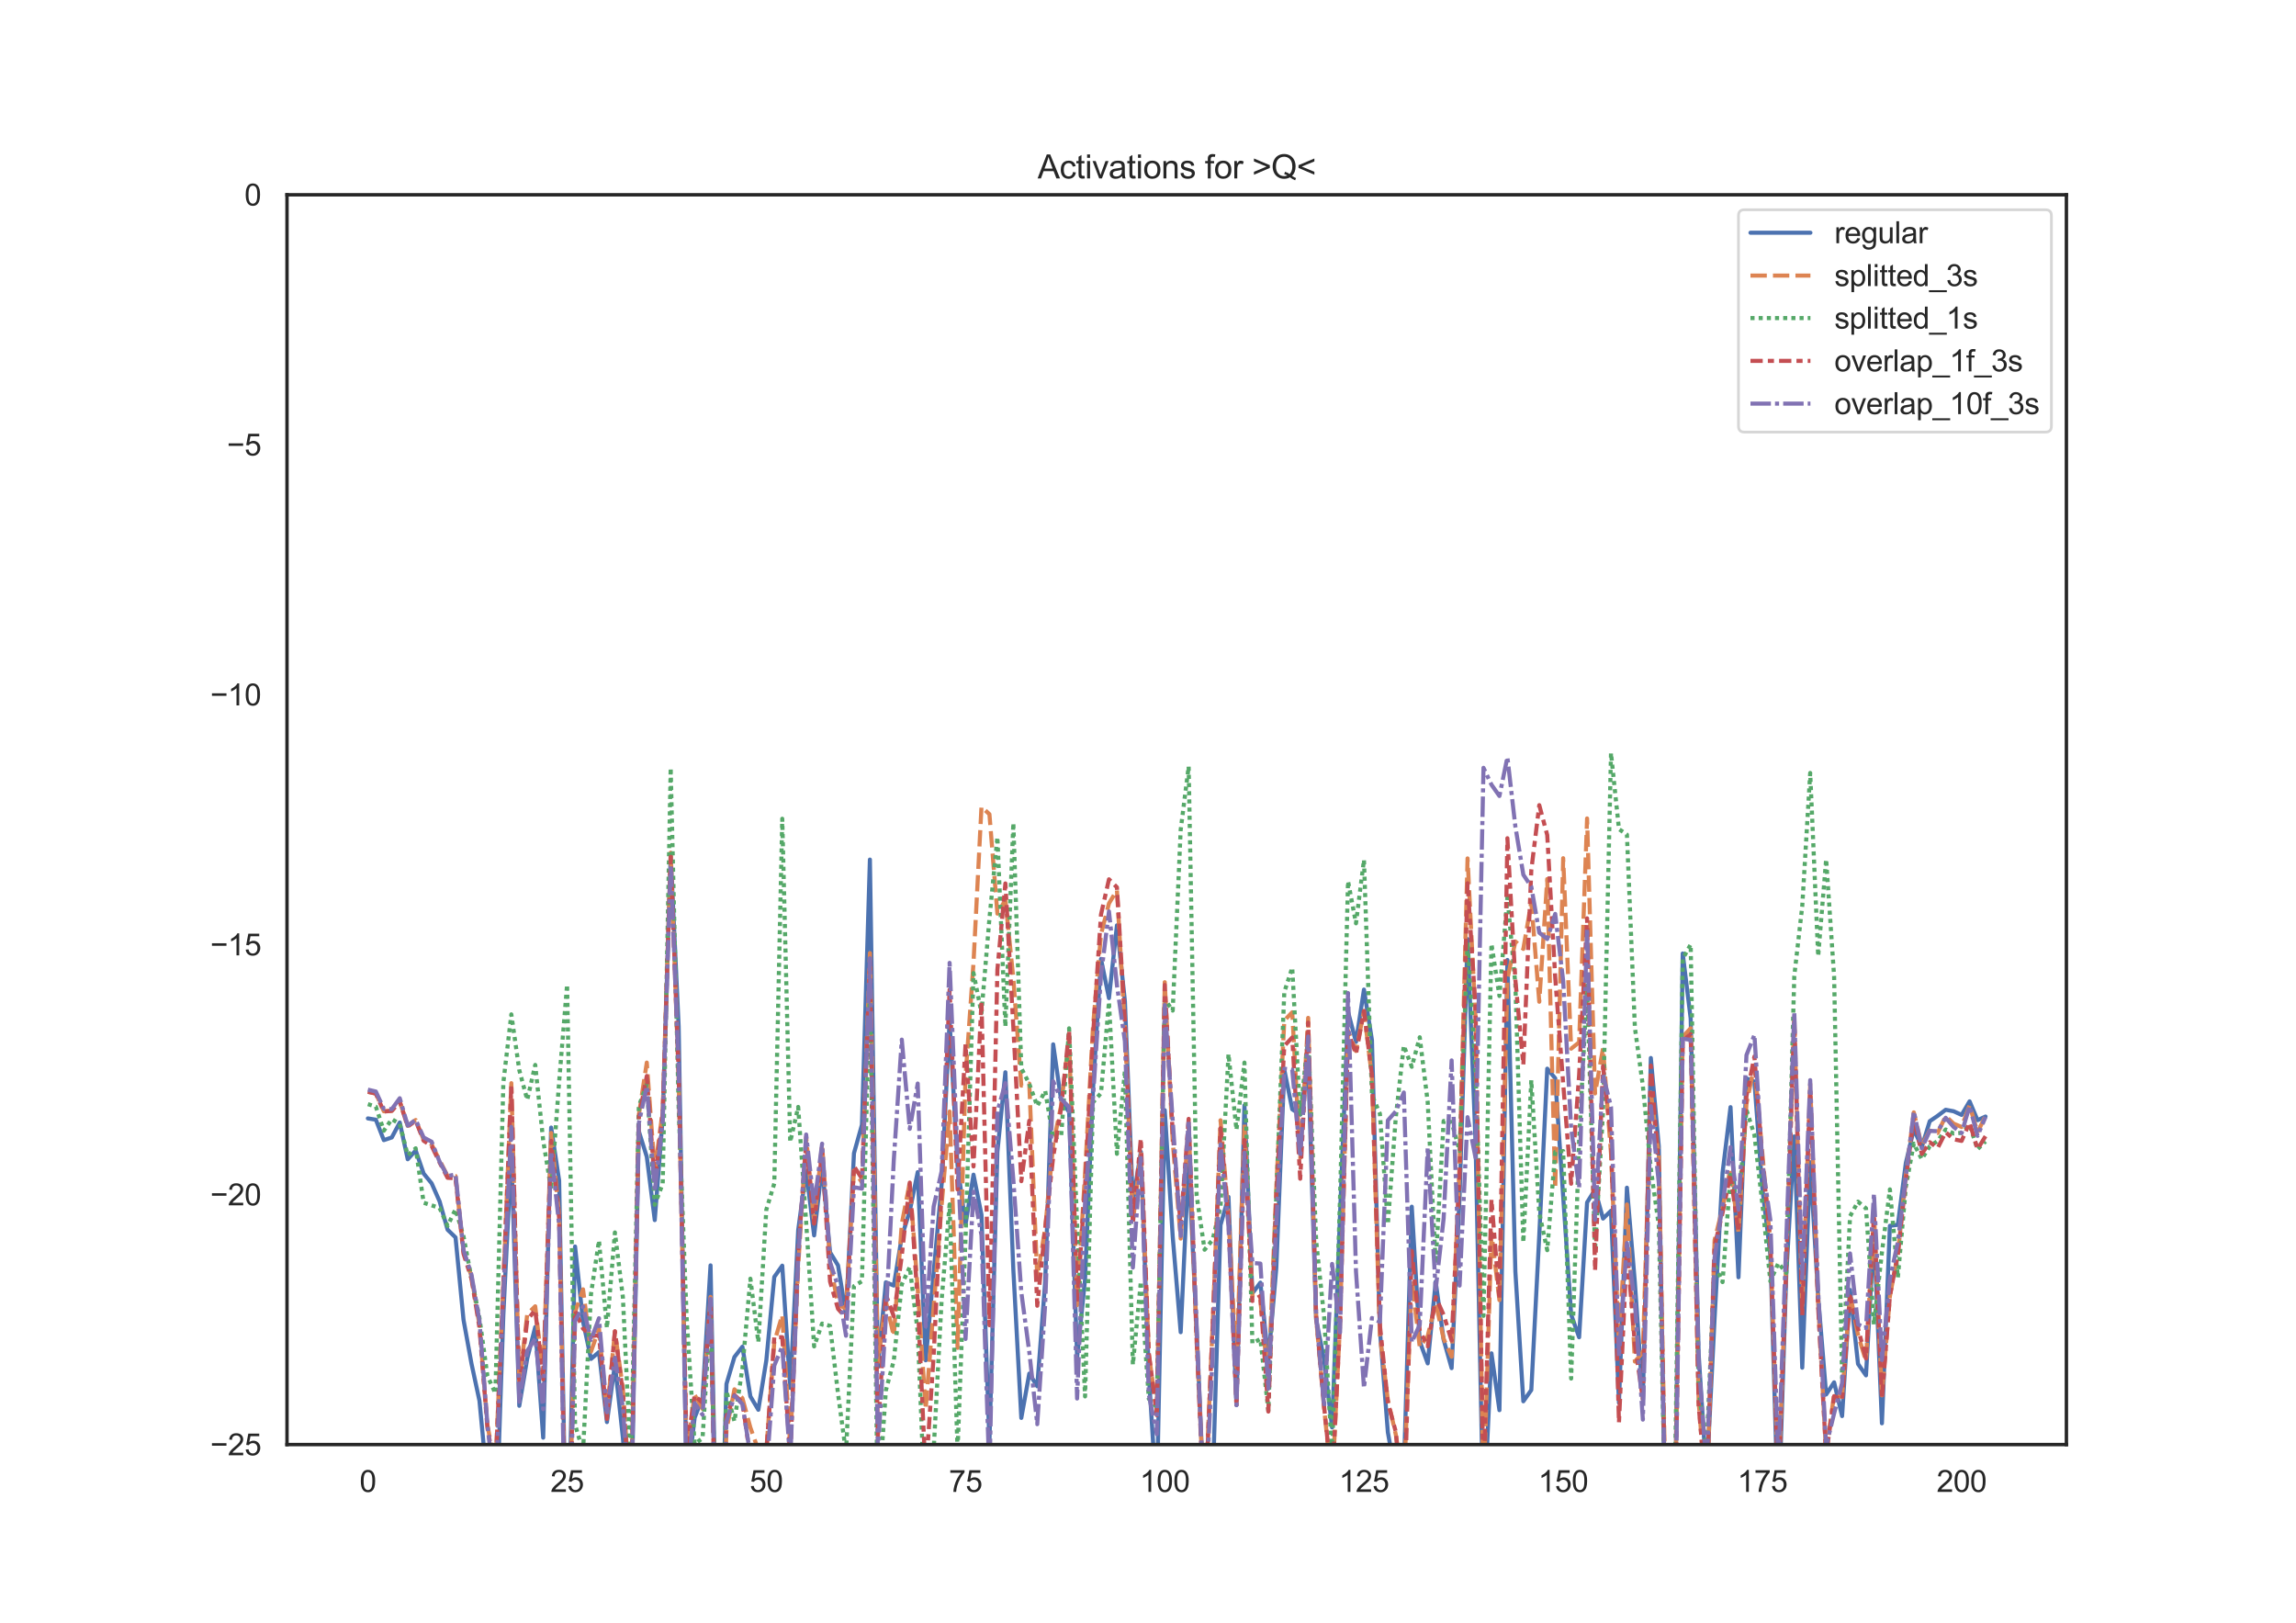 <?xml version="1.0" encoding="utf-8" standalone="no"?>
<!DOCTYPE svg PUBLIC "-//W3C//DTD SVG 1.1//EN"
  "http://www.w3.org/Graphics/SVG/1.1/DTD/svg11.dtd">
<svg height="595.44pt" version="1.1" viewBox="0 0 842.4 595.44" width="842.4pt" xmlns="http://www.w3.org/2000/svg" xmlns:xlink="http://www.w3.org/1999/xlink">
 <defs>
  <style type="text/css">*{stroke-linecap:butt;stroke-linejoin:round;}</style>
 </defs>
 <g id="figure_1">
  <g id="patch_1">
   <path d="M 0 595.44 
L 842.4 595.44 
L 842.4 0 
L 0 0 
z
" style="fill:#ffffff;"/>
  </g>
  <g id="axes_1">
   <g id="patch_2">
    <path d="M 105.3 529.942 
L 758.16 529.942 
L 758.16 71.453 
L 105.3 71.453 
z
" style="fill:#ffffff;"/>
   </g>
   <g id="matplotlib.axis_1">
    <g id="xtick_1">
     <g id="text_1">
      <!-- 0 -->
      <g style="fill:#262626;" transform="translate(131.917 547.315)scale(0.11 -0.11)">
       <defs>
        <path d="M 266 2259 
Q 266 3072 433 3567 
Q 600 4063 929 4331 
Q 1259 4600 1759 4600 
Q 2128 4600 2406 4451 
Q 2684 4303 2865 4023 
Q 3047 3744 3150 3342 
Q 3253 2941 3253 2259 
Q 3253 1453 3087 958 
Q 2922 463 2592 192 
Q 2263 -78 1759 -78 
Q 1097 -78 719 397 
Q 266 969 266 2259 
z
M 844 2259 
Q 844 1131 1108 757 
Q 1372 384 1759 384 
Q 2147 384 2411 759 
Q 2675 1134 2675 2259 
Q 2675 3391 2411 3762 
Q 2147 4134 1753 4134 
Q 1366 4134 1134 3806 
Q 844 3388 844 2259 
z
" id="ArialMT-30" transform="scale(0.016)"/>
       </defs>
       <use xlink:href="#ArialMT-30"/>
      </g>
     </g>
    </g>
    <g id="xtick_2">
     <g id="text_2">
      <!-- 25 -->
      <g style="fill:#262626;" transform="translate(201.951 547.315)scale(0.11 -0.11)">
       <defs>
        <path d="M 3222 541 
L 3222 0 
L 194 0 
Q 188 203 259 391 
Q 375 700 629 1000 
Q 884 1300 1366 1694 
Q 2113 2306 2375 2664 
Q 2638 3022 2638 3341 
Q 2638 3675 2398 3904 
Q 2159 4134 1775 4134 
Q 1369 4134 1125 3890 
Q 881 3647 878 3216 
L 300 3275 
Q 359 3922 746 4261 
Q 1134 4600 1788 4600 
Q 2447 4600 2831 4234 
Q 3216 3869 3216 3328 
Q 3216 3053 3103 2787 
Q 2991 2522 2730 2228 
Q 2469 1934 1863 1422 
Q 1356 997 1212 845 
Q 1069 694 975 541 
L 3222 541 
z
" id="ArialMT-32" transform="scale(0.016)"/>
        <path d="M 266 1200 
L 856 1250 
Q 922 819 1161 601 
Q 1400 384 1738 384 
Q 2144 384 2425 690 
Q 2706 997 2706 1503 
Q 2706 1984 2436 2262 
Q 2166 2541 1728 2541 
Q 1456 2541 1237 2417 
Q 1019 2294 894 2097 
L 366 2166 
L 809 4519 
L 3088 4519 
L 3088 3981 
L 1259 3981 
L 1013 2750 
Q 1425 3038 1878 3038 
Q 2478 3038 2890 2622 
Q 3303 2206 3303 1553 
Q 3303 931 2941 478 
Q 2500 -78 1738 -78 
Q 1113 -78 717 272 
Q 322 622 266 1200 
z
" id="ArialMT-35" transform="scale(0.016)"/>
       </defs>
       <use xlink:href="#ArialMT-32"/>
       <use x="55.615" xlink:href="#ArialMT-35"/>
      </g>
     </g>
    </g>
    <g id="xtick_3">
     <g id="text_3">
      <!-- 50 -->
      <g style="fill:#262626;" transform="translate(275.043 547.315)scale(0.11 -0.11)">
       <use xlink:href="#ArialMT-35"/>
       <use x="55.615" xlink:href="#ArialMT-30"/>
      </g>
     </g>
    </g>
    <g id="xtick_4">
     <g id="text_4">
      <!-- 75 -->
      <g style="fill:#262626;" transform="translate(348.135 547.315)scale(0.11 -0.11)">
       <defs>
        <path d="M 303 3981 
L 303 4522 
L 3269 4522 
L 3269 4084 
Q 2831 3619 2401 2847 
Q 1972 2075 1738 1259 
Q 1569 684 1522 0 
L 944 0 
Q 953 541 1156 1306 
Q 1359 2072 1739 2783 
Q 2119 3494 2547 3981 
L 303 3981 
z
" id="ArialMT-37" transform="scale(0.016)"/>
       </defs>
       <use xlink:href="#ArialMT-37"/>
       <use x="55.615" xlink:href="#ArialMT-35"/>
      </g>
     </g>
    </g>
    <g id="xtick_5">
     <g id="text_5">
      <!-- 100 -->
      <g style="fill:#262626;" transform="translate(418.169 547.315)scale(0.11 -0.11)">
       <defs>
        <path d="M 2384 0 
L 1822 0 
L 1822 3584 
Q 1619 3391 1289 3197 
Q 959 3003 697 2906 
L 697 3450 
Q 1169 3672 1522 3987 
Q 1875 4303 2022 4600 
L 2384 4600 
L 2384 0 
z
" id="ArialMT-31" transform="scale(0.016)"/>
       </defs>
       <use xlink:href="#ArialMT-31"/>
       <use x="55.615" xlink:href="#ArialMT-30"/>
       <use x="111.23" xlink:href="#ArialMT-30"/>
      </g>
     </g>
    </g>
    <g id="xtick_6">
     <g id="text_6">
      <!-- 125 -->
      <g style="fill:#262626;" transform="translate(491.261 547.315)scale(0.11 -0.11)">
       <use xlink:href="#ArialMT-31"/>
       <use x="55.615" xlink:href="#ArialMT-32"/>
       <use x="111.23" xlink:href="#ArialMT-35"/>
      </g>
     </g>
    </g>
    <g id="xtick_7">
     <g id="text_7">
      <!-- 150 -->
      <g style="fill:#262626;" transform="translate(564.353 547.315)scale(0.11 -0.11)">
       <use xlink:href="#ArialMT-31"/>
       <use x="55.615" xlink:href="#ArialMT-35"/>
       <use x="111.23" xlink:href="#ArialMT-30"/>
      </g>
     </g>
    </g>
    <g id="xtick_8">
     <g id="text_8">
      <!-- 175 -->
      <g style="fill:#262626;" transform="translate(637.446 547.315)scale(0.11 -0.11)">
       <use xlink:href="#ArialMT-31"/>
       <use x="55.615" xlink:href="#ArialMT-37"/>
       <use x="111.23" xlink:href="#ArialMT-35"/>
      </g>
     </g>
    </g>
    <g id="xtick_9">
     <g id="text_9">
      <!-- 200 -->
      <g style="fill:#262626;" transform="translate(710.538 547.315)scale(0.11 -0.11)">
       <use xlink:href="#ArialMT-32"/>
       <use x="55.615" xlink:href="#ArialMT-30"/>
       <use x="111.23" xlink:href="#ArialMT-30"/>
      </g>
     </g>
    </g>
   </g>
   <g id="matplotlib.axis_2">
    <g id="ytick_1">
     <g id="text_10">
      <!-- −25 -->
      <g style="fill:#262626;" transform="translate(77.141 533.878)scale(0.11 -0.11)">
       <defs>
        <path d="M 3381 1997 
L 356 1997 
L 356 2522 
L 3381 2522 
L 3381 1997 
z
" id="ArialMT-2212" transform="scale(0.016)"/>
       </defs>
       <use xlink:href="#ArialMT-2212"/>
       <use x="58.398" xlink:href="#ArialMT-32"/>
       <use x="114.014" xlink:href="#ArialMT-35"/>
      </g>
     </g>
    </g>
    <g id="ytick_2">
     <g id="text_11">
      <!-- −20 -->
      <g style="fill:#262626;" transform="translate(77.141 442.181)scale(0.11 -0.11)">
       <use xlink:href="#ArialMT-2212"/>
       <use x="58.398" xlink:href="#ArialMT-32"/>
       <use x="114.014" xlink:href="#ArialMT-30"/>
      </g>
     </g>
    </g>
    <g id="ytick_3">
     <g id="text_12">
      <!-- −15 -->
      <g style="fill:#262626;" transform="translate(77.141 350.483)scale(0.11 -0.11)">
       <use xlink:href="#ArialMT-2212"/>
       <use x="58.398" xlink:href="#ArialMT-31"/>
       <use x="114.014" xlink:href="#ArialMT-35"/>
      </g>
     </g>
    </g>
    <g id="ytick_4">
     <g id="text_13">
      <!-- −10 -->
      <g style="fill:#262626;" transform="translate(77.141 258.785)scale(0.11 -0.11)">
       <use xlink:href="#ArialMT-2212"/>
       <use x="58.398" xlink:href="#ArialMT-31"/>
       <use x="114.014" xlink:href="#ArialMT-30"/>
      </g>
     </g>
    </g>
    <g id="ytick_5">
     <g id="text_14">
      <!-- −5 -->
      <g style="fill:#262626;" transform="translate(83.258 167.087)scale(0.11 -0.11)">
       <use xlink:href="#ArialMT-2212"/>
       <use x="58.398" xlink:href="#ArialMT-35"/>
      </g>
     </g>
    </g>
    <g id="ytick_6">
     <g id="text_15">
      <!-- 0 -->
      <g style="fill:#262626;" transform="translate(89.683 75.39)scale(0.11 -0.11)">
       <use xlink:href="#ArialMT-30"/>
      </g>
     </g>
    </g>
   </g>
   <g id="line2d_1">
    <path clip-path="url(#pbe3142745b)" d="M 134.975 410.296 
L 137.899 410.769 
L 140.823 418.266 
L 143.747 417.288 
L 146.67 411.794 
L 149.594 425.279 
L 152.518 422.064 
L 155.441 430.543 
L 158.365 434.105 
L 161.289 440.733 
L 164.212 451.119 
L 167.136 453.958 
L 170.06 484.143 
L 172.983 500.242 
L 175.907 513.851 
L 178.831 544.42 
L 181.754 568.645 
L 184.678 482.359 
L 187.602 423.073 
L 190.526 515.725 
L 193.449 498.337 
L 196.373 486.841 
L 199.297 527.423 
L 202.22 413.659 
L 205.144 433.051 
L 208.068 587.884 
L 210.991 457.294 
L 213.915 484.834 
L 216.839 498.53 
L 219.762 496.008 
L 222.686 521.694 
L 225.61 500.523 
L 228.534 527.399 
L 231.457 563.306 
L 234.381 414.966 
L 237.305 424.361 
L 240.228 447.598 
L 243.152 410.022 
L 246.076 313.783 
L 248.999 376.59 
L 251.923 545.263 
L 254.847 520.148 
L 257.77 512.68 
L 260.694 464.212 
L 263.431 596.44 
M 263.887 596.44 
L 266.542 507.703 
L 269.465 497.82 
L 272.389 494.055 
L 275.313 512.277 
L 278.236 517.189 
L 281.16 499.056 
L 284.084 468.45 
L 287.007 464.32 
L 289.931 509.177 
L 292.855 451.303 
L 295.778 429.452 
L 298.702 453.212 
L 301.626 427.706 
L 304.549 459.42 
L 307.473 464.224 
L 310.397 482.143 
L 313.321 423.081 
L 316.244 412.638 
L 319.168 315.345 
L 322.092 501.541 
L 325.015 470.424 
L 327.939 471.615 
L 330.863 453.73 
L 333.786 444.286 
L 336.71 429.999 
L 339.634 499.04 
L 345.481 434.516 
L 348.405 374.519 
L 351.329 427.567 
L 354.252 449.185 
L 357.176 430.94 
L 360.1 445.643 
L 363.023 529.087 
L 365.947 422.514 
L 368.871 393.364 
L 371.794 465.868 
L 374.718 520.169 
L 377.642 503.912 
L 380.565 508.556 
L 383.489 470.073 
L 386.413 383.129 
L 389.336 403.666 
L 392.26 407.973 
L 395.184 497.954 
L 398.108 469.323 
L 401.031 399.438 
L 403.955 351.806 
L 406.879 366.174 
L 409.802 339.469 
L 412.726 367.314 
L 415.65 440.947 
L 418.573 422.565 
L 421.497 504.27 
L 424.421 550.537 
L 427.344 407.28 
L 430.268 453.655 
L 433.192 488.719 
L 436.116 426.422 
L 439.039 487.343 
L 441.963 555.722 
L 444.887 546.53 
L 447.81 449.407 
L 450.734 439.109 
L 453.658 515.494 
L 456.581 405.485 
L 459.505 474.446 
L 462.429 470.542 
L 465.352 499.107 
L 468.276 465.173 
L 471.2 392.374 
L 474.124 406.955 
L 477.047 408.933 
L 479.971 389.803 
L 482.895 484.085 
L 485.818 498.873 
L 488.742 523.666 
L 491.666 445.368 
L 494.589 371.17 
L 497.513 382.242 
L 500.437 363.034 
L 503.36 381.534 
L 506.284 488.017 
L 509.208 525.443 
L 512.131 541.799 
L 515.055 540.378 
L 517.979 442.682 
L 520.903 492.099 
L 523.826 500.164 
L 526.75 470.184 
L 529.674 491.509 
L 532.597 501.917 
L 535.521 438.925 
L 538.445 344.52 
L 541.368 418.732 
L 544.292 558.171 
L 547.216 496.476 
L 550.139 517.329 
L 553.063 352.17 
L 555.987 466.48 
L 558.911 514.069 
L 561.834 509.936 
L 564.758 453.113 
L 567.682 392.052 
L 570.605 395.572 
L 576.453 482.277 
L 579.376 490.581 
L 582.3 441.123 
L 585.224 436.428 
L 588.147 447.038 
L 591.071 444.187 
L 593.995 514.647 
L 596.918 435.72 
L 599.842 470.627 
L 602.766 513.42 
L 605.69 388.131 
L 608.613 420.537 
L 611.537 594.846 
L 614.461 563.73 
L 617.384 349.792 
L 620.308 373.644 
L 623.232 496.706 
L 626.155 542.306 
L 629.079 483.689 
L 632.003 430.227 
L 634.926 406.163 
L 637.85 468.582 
L 640.774 395.614 
L 643.698 396.78 
L 646.621 436.161 
L 649.545 460.397 
L 652.469 557.949 
L 655.392 467.397 
L 658.316 416.906 
L 661.24 501.746 
L 664.163 426.374 
L 667.087 475.892 
L 670.011 511.568 
L 672.934 507.12 
L 675.858 519.497 
L 678.782 473.226 
L 681.706 500.362 
L 684.629 504.559 
L 687.553 452.144 
L 690.477 522.145 
L 693.4 449.69 
L 696.324 449.338 
L 699.248 426.669 
L 702.171 414.256 
L 705.095 420.829 
L 708.019 411.327 
L 710.942 409.337 
L 713.866 407.126 
L 716.79 407.676 
L 719.713 409.012 
L 722.637 404.036 
L 725.561 410.953 
L 728.485 409.604 
L 728.485 409.604 
" style="fill:none;stroke:#4c72b0;stroke-linecap:round;stroke-width:1.5;"/>
   </g>
   <g id="line2d_2">
    <path clip-path="url(#pbe3142745b)" d="M 134.975 400.526 
L 137.899 401.152 
L 140.823 407.681 
L 143.747 407.509 
L 146.67 404.048 
L 149.594 413.038 
L 152.518 410.889 
L 155.441 418.126 
L 158.365 419.852 
L 164.212 431.442 
L 167.136 431.439 
L 170.06 459.09 
L 172.983 468.218 
L 175.907 486.118 
L 178.831 522.701 
L 181.754 538.663 
L 184.678 470.777 
L 187.602 397.371 
L 190.526 507.621 
L 193.449 482.078 
L 196.373 479.221 
L 199.297 504.302 
L 202.22 415.62 
L 205.144 445.787 
L 208.068 589.419 
L 210.991 481.335 
L 213.915 473.003 
L 216.839 495.816 
L 219.762 487.49 
L 222.686 518.736 
L 225.61 488.485 
L 228.534 509.403 
L 231.457 553.466 
L 234.381 409.095 
L 237.305 389.817 
L 240.228 429.622 
L 243.152 407.416 
L 246.076 312.818 
L 248.999 395.844 
L 251.923 533.691 
L 254.847 511.683 
L 257.77 516.855 
L 260.694 475.785 
L 263.278 596.44 
M 264.147 596.44 
L 266.542 524.639 
L 269.465 509.683 
L 272.389 512.95 
L 275.313 523.726 
L 278.236 531.96 
L 281.16 532.139 
L 284.084 492.404 
L 287.007 482.45 
L 289.931 530.493 
L 292.855 464.709 
L 295.778 417.121 
L 298.702 448.521 
L 301.626 419.871 
L 304.549 463.268 
L 307.473 478.661 
L 310.397 480.08 
L 313.321 429.403 
L 316.244 433.777 
L 319.168 349.651 
L 322.092 499.714 
L 325.015 477.452 
L 327.939 490.153 
L 330.863 448.981 
L 333.786 433.816 
L 336.71 472.898 
L 339.634 516.995 
L 345.481 442.105 
L 348.405 407.782 
L 351.329 494.474 
L 354.252 395.069 
L 357.176 353.19 
L 360.1 296.004 
L 363.023 298.7 
L 365.947 335.173 
L 368.871 330.162 
L 371.794 359.005 
L 374.718 398.279 
L 377.642 397.517 
L 380.565 468.679 
L 383.489 450.535 
L 386.413 419.837 
L 389.336 405.509 
L 392.26 380.589 
L 395.184 478.788 
L 398.108 430.294 
L 401.031 376.509 
L 403.955 342.747 
L 406.879 331.423 
L 409.802 326.577 
L 412.726 377.132 
L 415.65 448.379 
L 418.573 422.335 
L 421.497 496.945 
L 424.421 517.755 
L 427.344 360.319 
L 430.268 418.731 
L 433.192 454.384 
L 436.116 411.83 
L 439.039 491.237 
L 441.963 554.98 
L 444.887 486.643 
L 447.81 410.98 
L 450.734 446.359 
L 453.658 501.719 
L 456.581 412.144 
L 459.505 475.642 
L 462.429 476.804 
L 465.352 507.341 
L 468.276 435.717 
L 471.2 374.398 
L 474.124 371.35 
L 477.047 425.514 
L 479.971 373.411 
L 482.895 483.61 
L 485.818 516.622 
L 488.742 545.432 
L 491.666 485.391 
L 494.589 378.138 
L 497.513 385.58 
L 500.437 370.99 
L 503.36 395.094 
L 506.284 489.969 
L 509.208 513.585 
L 512.131 526.336 
L 515.055 545.755 
L 517.979 469.641 
L 520.903 494.123 
L 523.826 490.182 
L 526.75 477.904 
L 529.674 491.132 
L 532.597 497.728 
L 535.521 427.122 
L 538.445 314.915 
L 541.368 373.442 
L 544.292 548.632 
L 547.216 452.336 
L 550.139 476.959 
L 553.063 359.164 
L 555.987 345.381 
L 558.911 348.114 
L 561.834 330.915 
L 564.758 367.5 
L 567.682 322.495 
L 570.605 436.037 
L 573.529 314.839 
L 576.453 384.713 
L 579.376 382.394 
L 582.3 300.247 
L 585.224 401.127 
L 588.147 384.543 
L 591.071 423.182 
L 593.995 492.948 
L 596.918 441.874 
L 599.842 499.499 
L 602.766 496.096 
L 605.69 400.844 
L 608.613 423.828 
L 611.537 571.757 
L 614.461 558.809 
L 617.384 380.367 
L 620.308 377.214 
L 623.232 514.081 
L 626.155 551.682 
L 629.079 454.965 
L 632.003 443.159 
L 634.926 428.492 
L 637.85 452.134 
L 640.774 404.879 
L 643.698 390.761 
L 649.545 455.88 
L 652.469 545.26 
L 655.392 462.238 
L 658.316 373.302 
L 661.24 479.588 
L 664.163 397.64 
L 667.087 478.294 
L 670.011 533.299 
L 672.934 511.392 
L 675.858 512.5 
L 678.782 474.603 
L 681.706 489.714 
L 684.629 499.325 
L 687.553 444.768 
L 690.477 511.894 
L 693.4 475.556 
L 696.324 460.056 
L 699.248 431.23 
L 702.171 408.08 
L 705.095 420.39 
L 708.019 414.75 
L 710.942 415.635 
L 713.866 409.448 
L 716.79 412.215 
L 719.713 413.443 
L 722.637 405.513 
L 725.561 415.362 
L 728.485 409.4 
L 728.485 409.4 
" style="fill:none;stroke:#dd8452;stroke-dasharray:6,2.25;stroke-dashoffset:0;stroke-width:1.5;"/>
   </g>
   <g id="line2d_3">
    <path clip-path="url(#pbe3142745b)" d="M 134.975 405.057 
L 137.899 405.985 
L 140.823 414.826 
L 143.747 410.547 
L 146.67 412.342 
L 149.594 423.827 
L 152.518 421.261 
L 155.441 441.234 
L 161.289 443.143 
L 164.212 449.712 
L 167.136 443.63 
L 170.06 453.557 
L 172.983 468.926 
L 175.907 483.466 
L 178.831 504.733 
L 181.754 511.163 
L 184.678 397.164 
L 187.602 372.123 
L 190.526 392.585 
L 193.449 403.488 
L 196.373 390.672 
L 199.297 418.396 
L 202.22 436.404 
L 205.144 396.906 
L 208.068 361.187 
L 210.991 522.662 
L 213.915 532.428 
L 216.839 474.712 
L 219.762 455.105 
L 222.686 487.205 
L 225.61 452.128 
L 228.534 475.855 
L 231.457 537.226 
L 234.381 405.808 
L 237.305 397.803 
L 240.228 441.968 
L 243.152 434.216 
L 246.076 281.721 
L 248.999 406.513 
L 251.923 483.296 
L 254.847 529.75 
L 257.77 527.622 
L 260.694 480.789 
L 263.568 596.44 
M 263.685 596.44 
L 266.542 510.312 
L 269.465 521.436 
L 272.389 501.956 
L 275.313 469.098 
L 278.236 492.367 
L 281.16 443.782 
L 284.084 434.156 
L 287.007 300.358 
L 289.931 418.915 
L 292.855 406.083 
L 295.778 448.392 
L 298.702 493.937 
L 301.626 485.558 
L 304.549 486.409 
L 307.473 511.309 
L 310.397 532.936 
L 313.321 471.831 
L 316.244 470.031 
L 319.168 361.923 
L 322.092 553.711 
L 325.015 510.122 
L 327.939 499.098 
L 330.863 471.201 
L 333.786 464.848 
L 336.71 488.589 
L 339.634 559.403 
L 342.557 532.083 
L 345.481 476.946 
L 348.405 441.843 
L 351.329 532.319 
L 354.252 454.227 
L 357.176 356.972 
L 360.1 371.613 
L 363.023 336.944 
L 365.947 307.071 
L 368.871 376.624 
L 371.794 301.905 
L 374.718 391.873 
L 377.642 397.602 
L 380.565 405.754 
L 383.489 400.189 
L 386.413 417.619 
L 389.336 416.784 
L 392.26 377.246 
L 395.184 448.823 
L 398.108 512.293 
L 401.031 404.401 
L 403.955 401.033 
L 406.879 367.557 
L 409.802 423.285 
L 412.726 392.847 
L 415.65 500.62 
L 418.573 470.146 
L 421.497 513.188 
L 424.421 516.162 
L 427.344 366.633 
L 430.268 370.738 
L 433.192 304.441 
L 436.116 281.192 
L 439.039 438.579 
L 441.963 458.475 
L 444.887 454.85 
L 447.81 442.716 
L 450.734 386.672 
L 453.658 414.483 
L 456.581 389.825 
L 459.505 492.786 
L 462.429 491.216 
L 465.352 517.492 
L 468.276 438.31 
L 471.2 363.972 
L 474.124 355.003 
L 477.047 409.419 
L 479.971 380.252 
L 482.895 455.18 
L 485.818 483.116 
L 488.742 533.288 
L 491.666 439.192 
L 494.589 323.268 
L 497.513 338.729 
L 500.437 315.422 
L 503.36 401.739 
L 506.284 408.562 
L 509.208 449.116 
L 512.131 409.681 
L 515.055 383.614 
L 517.979 391.357 
L 520.903 380.522 
L 523.826 404.335 
L 526.75 463.493 
L 529.674 411.236 
L 532.597 411.622 
L 535.521 422.218 
L 538.445 345.623 
L 541.368 392.793 
L 544.292 482.723 
L 547.216 346.274 
L 550.139 365.38 
L 553.063 329.072 
L 555.987 361.132 
L 558.911 455.738 
L 561.834 396.271 
L 564.758 445.019 
L 567.682 458.641 
L 570.605 422.613 
L 573.529 422.287 
L 576.453 505.735 
L 579.376 418.368 
L 582.3 361.511 
L 585.224 458.521 
L 588.147 407.704 
L 591.071 276.247 
L 593.995 304.166 
L 596.918 306.179 
L 599.842 377.016 
L 602.766 398.333 
L 605.69 428.787 
L 608.613 449.688 
L 611.537 578.289 
L 614.461 548.369 
L 617.384 351.758 
L 620.308 346.499 
L 623.232 510.302 
L 626.155 531.417 
L 629.079 463.894 
L 632.003 470.346 
L 634.926 430.995 
L 637.85 442.237 
L 640.774 407.158 
L 643.698 416.406 
L 646.621 441.768 
L 649.545 470.075 
L 652.469 463.363 
L 655.392 466.965 
L 658.316 358.09 
L 661.24 332.449 
L 664.163 283.561 
L 667.087 350.768 
L 670.011 315.235 
L 672.934 358.224 
L 675.858 505.521 
L 678.782 446.175 
L 681.706 440.839 
L 684.629 443.286 
L 687.553 485.882 
L 690.477 459.446 
L 693.4 436.327 
L 696.324 468.681 
L 699.248 435.436 
L 702.171 419.538 
L 705.095 425.218 
L 708.019 420.51 
L 710.942 418.554 
L 713.866 414.354 
L 716.79 415.827 
L 719.713 415.59 
L 722.637 412.634 
L 725.561 421.593 
L 728.485 418.747 
L 728.485 418.747 
" style="fill:none;stroke:#55a868;stroke-dasharray:1.5,1.5;stroke-dashoffset:0;stroke-width:1.5;"/>
   </g>
   <g id="line2d_4">
    <path clip-path="url(#pbe3142745b)" d="M 134.975 400.549 
L 137.899 401.186 
L 140.823 407.79 
L 143.747 407.5 
L 146.67 404.186 
L 149.594 413.261 
L 152.518 411.172 
L 155.441 418.503 
L 158.365 420.407 
L 161.289 426.476 
L 164.212 432.087 
L 167.136 432.243 
L 170.06 459.916 
L 172.983 469.109 
L 175.907 486.998 
L 178.831 523.746 
L 181.754 540.191 
L 184.678 471.708 
L 187.602 397.843 
L 190.526 508.934 
L 193.449 484.289 
L 196.373 480.538 
L 199.297 506.044 
L 202.22 418.539 
L 205.144 446.871 
L 208.068 592.937 
L 210.991 480.878 
L 213.915 487.405 
L 216.839 490.182 
L 219.762 489.809 
L 222.686 520.558 
L 225.61 488.365 
L 228.534 511.13 
L 231.457 555.677 
L 234.381 410.036 
L 237.305 394.749 
L 240.228 433.751 
L 243.152 408.355 
L 246.076 314.32 
L 248.999 393.658 
L 251.923 531.653 
L 254.847 511.912 
L 257.77 514.615 
L 260.694 477.214 
L 263.241 596.44 
M 264.165 596.44 
L 266.542 519.727 
L 269.465 511.766 
L 272.389 514.443 
L 275.313 534.893 
L 278.236 540.21 
L 281.16 533.027 
L 284.084 490.562 
L 287.007 490.558 
L 289.931 534.87 
L 292.855 459.675 
L 295.778 419.484 
L 298.702 448.907 
L 301.626 422.478 
L 304.549 470.17 
L 307.473 480.17 
L 310.397 483.39 
L 313.321 427.859 
L 316.244 432.358 
L 319.168 352.899 
L 322.092 526.975 
L 325.015 474.885 
L 327.939 482.936 
L 330.863 460.634 
L 333.786 433.843 
L 336.71 477.436 
L 339.634 541.415 
L 342.557 497.305 
L 345.481 436.906 
L 348.405 363.077 
L 351.329 436.347 
L 354.252 383.138 
L 357.176 427.923 
L 360.1 367.385 
L 363.023 486.166 
L 365.947 355.671 
L 368.871 324.089 
L 371.794 376.844 
L 374.718 433.323 
L 377.642 411.151 
L 380.565 479.021 
L 383.489 450.398 
L 386.413 424.44 
L 389.336 406.491 
L 392.26 378.004 
L 395.184 478.002 
L 398.108 435.069 
L 401.031 379.928 
L 403.955 335.513 
L 406.879 322.575 
L 409.802 325.517 
L 412.726 374.874 
L 415.65 448.906 
L 418.573 417.657 
L 421.497 496.395 
L 424.421 519.168 
L 427.344 361.343 
L 430.268 415.925 
L 433.192 449.501 
L 436.116 410.465 
L 439.039 491.84 
L 441.963 557.715 
L 444.887 487.287 
L 447.81 413.9 
L 450.734 447.608 
L 453.658 515.938 
L 456.581 418.206 
L 459.505 477.259 
L 462.429 475.44 
L 465.352 517.839 
L 468.276 438.817 
L 471.2 383.701 
L 474.124 380.592 
L 477.047 432.424 
L 479.971 375.162 
L 482.895 482.834 
L 485.818 516.075 
L 488.742 544.635 
L 491.666 485.432 
L 494.589 378.671 
L 497.513 386.658 
L 500.437 370.86 
L 503.36 394.503 
L 506.284 486.108 
L 509.208 514.526 
L 512.131 525.336 
L 515.055 558.987 
L 517.979 458.965 
L 520.903 488.197 
L 523.826 493.888 
L 526.75 475.842 
L 529.674 482.396 
L 532.597 491.785 
L 535.521 430.483 
L 538.445 324.024 
L 541.368 369.766 
L 544.292 545.095 
L 547.216 440.017 
L 550.139 476.642 
L 553.063 307.505 
L 555.987 359.503 
L 558.911 390.605 
L 561.834 319.191 
L 564.758 295.371 
L 567.682 306.365 
L 570.605 358.535 
L 573.529 397.555 
L 576.453 434.256 
L 579.376 394.371 
L 582.3 336.897 
L 585.224 466.135 
L 588.147 391.162 
L 591.071 416.881 
L 593.995 521.918 
L 596.918 457.746 
L 599.842 493.22 
L 602.766 513.378 
L 605.69 390.924 
L 608.613 429.078 
L 611.537 579.025 
L 614.461 568.75 
L 617.384 381.781 
L 620.308 379.4 
L 623.232 515.586 
L 626.155 549.918 
L 629.079 457.018 
L 632.003 444.916 
L 634.926 430.829 
L 637.85 451.998 
L 640.774 402.094 
L 643.698 387.569 
L 646.621 425.706 
L 649.545 455.428 
L 652.469 547.006 
L 655.392 463.496 
L 658.316 374.673 
L 661.24 482.54 
L 664.163 400.291 
L 667.087 479.744 
L 670.011 533.85 
L 672.934 512.159 
L 675.858 513.511 
L 678.782 475.62 
L 681.706 487.33 
L 684.629 498.367 
L 687.553 445.449 
L 690.477 513.184 
L 693.4 475.42 
L 696.324 460.145 
L 699.248 432.837 
L 702.171 409.991 
L 705.095 423.328 
L 708.019 419.019 
L 710.942 421.131 
L 713.866 415.356 
L 716.79 417.945 
L 719.713 418.554 
L 722.637 411.849 
L 725.561 421.574 
L 728.485 416.825 
L 728.485 416.825 
" style="fill:none;stroke:#c44e52;stroke-dasharray:4.5,1.875,2.25,1.875;stroke-dashoffset:0;stroke-width:1.5;"/>
   </g>
   <g id="line2d_5">
    <path clip-path="url(#pbe3142745b)" d="M 134.975 399.743 
L 137.899 400.429 
L 140.823 406.793 
L 143.747 406.901 
L 146.67 402.887 
L 149.594 412.947 
L 152.518 410.809 
L 155.441 417.3 
L 158.365 418.844 
L 161.289 426.184 
L 164.212 431.469 
L 167.136 430.842 
L 170.06 458.564 
L 172.983 467.615 
L 175.907 484.508 
L 178.831 522.5 
L 181.754 549.052 
L 184.678 474.569 
L 187.602 413.404 
L 190.526 514.226 
L 193.449 495.552 
L 196.373 491.132 
L 199.297 516.967 
L 202.22 422.367 
L 205.144 449.327 
L 207.951 596.44 
M 208.22 596.44 
L 210.991 484.619 
L 213.915 479.322 
L 216.839 491.53 
L 219.762 483.6 
L 222.686 518.106 
L 225.61 498.058 
L 228.534 516.262 
L 231.457 559.201 
L 234.381 412.056 
L 237.305 398.487 
L 240.228 437.09 
L 243.152 411.092 
L 246.076 317.118 
L 248.999 392.301 
L 251.923 544.586 
L 254.847 514.72 
L 257.77 519.036 
L 260.694 476.526 
L 263.206 596.44 
M 264.226 596.44 
L 266.542 521.587 
L 269.465 512.044 
L 272.389 515.117 
L 275.313 533.924 
L 278.236 541.98 
L 281.16 540.575 
L 284.084 500.973 
L 287.007 493.95 
L 289.931 536.285 
L 292.855 462.008 
L 295.778 416.199 
L 298.702 442.305 
L 301.626 419.561 
L 304.549 463.085 
L 307.473 471.909 
L 310.397 490.032 
L 313.321 435.536 
L 316.244 436.053 
L 319.168 351.541 
L 322.092 532.236 
L 325.015 483.487 
L 327.939 425.463 
L 330.863 381.388 
L 333.786 414.121 
L 336.71 397.501 
L 339.634 486.61 
L 342.557 442.66 
L 345.481 429.68 
L 348.405 353.232 
L 351.329 424.219 
L 354.252 491.21 
L 357.176 437.167 
L 360.1 453.158 
L 363.023 541.399 
L 365.947 407.726 
L 368.871 397.356 
L 371.794 432.821 
L 374.718 474.074 
L 377.642 495.97 
L 380.565 522.473 
L 383.489 478.198 
L 386.413 396.677 
L 389.336 403.196 
L 392.26 406.103 
L 395.184 513.063 
L 398.108 440.992 
L 401.031 402.552 
L 403.955 357.809 
L 406.879 334.346 
L 409.802 361.415 
L 412.726 382.008 
L 415.65 465.034 
L 418.573 423.836 
L 421.497 511.683 
L 424.421 526.13 
L 427.344 368.702 
L 433.192 453.417 
L 436.116 410.949 
L 439.039 486.442 
L 441.963 558.628 
L 444.887 497.618 
L 447.81 419.824 
L 450.734 449.93 
L 453.658 515.436 
L 456.581 422.888 
L 459.505 463.321 
L 462.429 463.543 
L 465.352 509.437 
L 468.276 449.08 
L 471.2 392.07 
L 474.124 392.441 
L 477.047 424.417 
L 479.971 380.272 
L 482.895 482.223 
L 485.818 516.05 
L 488.742 463.678 
L 491.666 488.809 
L 494.589 364.304 
L 497.513 466.486 
L 500.437 509.194 
L 503.36 483.52 
L 506.284 484.948 
L 509.208 411.005 
L 512.131 407.72 
L 515.055 400.791 
L 517.979 492.383 
L 520.903 486.005 
L 523.826 421.055 
L 526.75 473.138 
L 529.674 446.972 
L 532.597 389.018 
L 535.521 471.624 
L 538.445 409.839 
L 541.368 424.716 
L 544.292 281.675 
L 547.216 287.872 
L 550.139 292.019 
L 553.063 277.766 
L 555.987 303.229 
L 558.911 320.905 
L 561.834 325.296 
L 564.758 342.16 
L 567.682 344.483 
L 570.605 335.274 
L 573.529 359.851 
L 576.453 413.932 
L 579.376 435.77 
L 582.3 340.637 
L 585.224 447.44 
L 588.147 394.331 
L 591.071 406.053 
L 593.995 497.847 
L 596.918 456.005 
L 599.842 478.009 
L 602.766 520.802 
L 605.69 405.802 
L 608.613 433.982 
L 611.537 579.814 
L 614.461 570.902 
L 617.384 381.079 
L 620.308 381.458 
L 623.232 499.628 
L 626.155 539.142 
L 629.079 461.444 
L 632.003 441.997 
L 634.926 420.847 
L 637.85 443.804 
L 640.774 387.085 
L 643.698 379.665 
L 646.621 427.002 
L 649.545 447.584 
L 652.469 537.53 
L 658.316 371.209 
L 661.24 468.989 
L 664.163 396.256 
L 667.087 473.708 
L 670.011 530.553 
L 672.934 518.546 
L 675.858 507.387 
L 678.782 459.835 
L 681.706 485.865 
L 684.629 487.224 
L 687.553 437.891 
L 690.477 498.922 
L 693.4 469.181 
L 696.324 455.661 
L 702.171 407.734 
L 705.095 421.278 
L 708.019 414.868 
L 710.942 415.004 
L 713.866 410.066 
L 716.79 413.45 
L 719.713 415.67 
L 722.637 405.779 
L 725.561 416.694 
L 728.485 409.764 
L 728.485 409.764 
" style="fill:none;stroke:#8172b3;stroke-dasharray:7.5,1.5,1.5,1.5;stroke-dashoffset:0;stroke-width:1.5;"/>
   </g>
   <g id="line2d_6"/>
   <g id="line2d_7"/>
   <g id="line2d_8"/>
   <g id="line2d_9"/>
   <g id="line2d_10"/>
   <g id="patch_3">
    <path d="M 105.3 529.942 
L 105.3 71.453 
" style="fill:none;stroke:#262626;stroke-linecap:square;stroke-linejoin:miter;stroke-width:1.25;"/>
   </g>
   <g id="patch_4">
    <path d="M 758.16 529.942 
L 758.16 71.453 
" style="fill:none;stroke:#262626;stroke-linecap:square;stroke-linejoin:miter;stroke-width:1.25;"/>
   </g>
   <g id="patch_5">
    <path d="M 105.3 529.942 
L 758.16 529.942 
" style="fill:none;stroke:#262626;stroke-linecap:square;stroke-linejoin:miter;stroke-width:1.25;"/>
   </g>
   <g id="patch_6">
    <path d="M 105.3 71.453 
L 758.16 71.453 
" style="fill:none;stroke:#262626;stroke-linecap:square;stroke-linejoin:miter;stroke-width:1.25;"/>
   </g>
   <g id="text_16">
    <!-- Activations for &gt;Q&lt; -->
    <g style="fill:#262626;" transform="translate(380.707 65.453)scale(0.12 -0.12)">
     <defs>
      <path d="M -9 0 
L 1750 4581 
L 2403 4581 
L 4278 0 
L 3588 0 
L 3053 1388 
L 1138 1388 
L 634 0 
L -9 0 
z
M 1313 1881 
L 2866 1881 
L 2388 3150 
Q 2169 3728 2063 4100 
Q 1975 3659 1816 3225 
L 1313 1881 
z
" id="ArialMT-41" transform="scale(0.016)"/>
      <path d="M 2588 1216 
L 3141 1144 
Q 3050 572 2676 248 
Q 2303 -75 1759 -75 
Q 1078 -75 664 370 
Q 250 816 250 1647 
Q 250 2184 428 2587 
Q 606 2991 970 3192 
Q 1334 3394 1763 3394 
Q 2303 3394 2647 3120 
Q 2991 2847 3088 2344 
L 2541 2259 
Q 2463 2594 2264 2762 
Q 2066 2931 1784 2931 
Q 1359 2931 1093 2626 
Q 828 2322 828 1663 
Q 828 994 1084 691 
Q 1341 388 1753 388 
Q 2084 388 2306 591 
Q 2528 794 2588 1216 
z
" id="ArialMT-63" transform="scale(0.016)"/>
      <path d="M 1650 503 
L 1731 6 
Q 1494 -44 1306 -44 
Q 1000 -44 831 53 
Q 663 150 594 308 
Q 525 466 525 972 
L 525 2881 
L 113 2881 
L 113 3319 
L 525 3319 
L 525 4141 
L 1084 4478 
L 1084 3319 
L 1650 3319 
L 1650 2881 
L 1084 2881 
L 1084 941 
Q 1084 700 1114 631 
Q 1144 563 1211 522 
Q 1278 481 1403 481 
Q 1497 481 1650 503 
z
" id="ArialMT-74" transform="scale(0.016)"/>
      <path d="M 425 3934 
L 425 4581 
L 988 4581 
L 988 3934 
L 425 3934 
z
M 425 0 
L 425 3319 
L 988 3319 
L 988 0 
L 425 0 
z
" id="ArialMT-69" transform="scale(0.016)"/>
      <path d="M 1344 0 
L 81 3319 
L 675 3319 
L 1388 1331 
Q 1503 1009 1600 663 
Q 1675 925 1809 1294 
L 2547 3319 
L 3125 3319 
L 1869 0 
L 1344 0 
z
" id="ArialMT-76" transform="scale(0.016)"/>
      <path d="M 2588 409 
Q 2275 144 1986 34 
Q 1697 -75 1366 -75 
Q 819 -75 525 192 
Q 231 459 231 875 
Q 231 1119 342 1320 
Q 453 1522 633 1644 
Q 813 1766 1038 1828 
Q 1203 1872 1538 1913 
Q 2219 1994 2541 2106 
Q 2544 2222 2544 2253 
Q 2544 2597 2384 2738 
Q 2169 2928 1744 2928 
Q 1347 2928 1158 2789 
Q 969 2650 878 2297 
L 328 2372 
Q 403 2725 575 2942 
Q 747 3159 1072 3276 
Q 1397 3394 1825 3394 
Q 2250 3394 2515 3294 
Q 2781 3194 2906 3042 
Q 3031 2891 3081 2659 
Q 3109 2516 3109 2141 
L 3109 1391 
Q 3109 606 3145 398 
Q 3181 191 3288 0 
L 2700 0 
Q 2613 175 2588 409 
z
M 2541 1666 
Q 2234 1541 1622 1453 
Q 1275 1403 1131 1340 
Q 988 1278 909 1158 
Q 831 1038 831 891 
Q 831 666 1001 516 
Q 1172 366 1500 366 
Q 1825 366 2078 508 
Q 2331 650 2450 897 
Q 2541 1088 2541 1459 
L 2541 1666 
z
" id="ArialMT-61" transform="scale(0.016)"/>
      <path d="M 213 1659 
Q 213 2581 725 3025 
Q 1153 3394 1769 3394 
Q 2453 3394 2887 2945 
Q 3322 2497 3322 1706 
Q 3322 1066 3130 698 
Q 2938 331 2570 128 
Q 2203 -75 1769 -75 
Q 1072 -75 642 372 
Q 213 819 213 1659 
z
M 791 1659 
Q 791 1022 1069 705 
Q 1347 388 1769 388 
Q 2188 388 2466 706 
Q 2744 1025 2744 1678 
Q 2744 2294 2464 2611 
Q 2184 2928 1769 2928 
Q 1347 2928 1069 2612 
Q 791 2297 791 1659 
z
" id="ArialMT-6f" transform="scale(0.016)"/>
      <path d="M 422 0 
L 422 3319 
L 928 3319 
L 928 2847 
Q 1294 3394 1984 3394 
Q 2284 3394 2536 3286 
Q 2788 3178 2913 3003 
Q 3038 2828 3088 2588 
Q 3119 2431 3119 2041 
L 3119 0 
L 2556 0 
L 2556 2019 
Q 2556 2363 2490 2533 
Q 2425 2703 2258 2804 
Q 2091 2906 1866 2906 
Q 1506 2906 1245 2678 
Q 984 2450 984 1813 
L 984 0 
L 422 0 
z
" id="ArialMT-6e" transform="scale(0.016)"/>
      <path d="M 197 991 
L 753 1078 
Q 800 744 1014 566 
Q 1228 388 1613 388 
Q 2000 388 2187 545 
Q 2375 703 2375 916 
Q 2375 1106 2209 1216 
Q 2094 1291 1634 1406 
Q 1016 1563 777 1677 
Q 538 1791 414 1992 
Q 291 2194 291 2438 
Q 291 2659 392 2848 
Q 494 3038 669 3163 
Q 800 3259 1026 3326 
Q 1253 3394 1513 3394 
Q 1903 3394 2198 3281 
Q 2494 3169 2634 2976 
Q 2775 2784 2828 2463 
L 2278 2388 
Q 2241 2644 2061 2787 
Q 1881 2931 1553 2931 
Q 1166 2931 1000 2803 
Q 834 2675 834 2503 
Q 834 2394 903 2306 
Q 972 2216 1119 2156 
Q 1203 2125 1616 2013 
Q 2213 1853 2448 1751 
Q 2684 1650 2818 1456 
Q 2953 1263 2953 975 
Q 2953 694 2789 445 
Q 2625 197 2315 61 
Q 2006 -75 1616 -75 
Q 969 -75 630 194 
Q 291 463 197 991 
z
" id="ArialMT-73" transform="scale(0.016)"/>
      <path id="ArialMT-20" transform="scale(0.016)"/>
      <path d="M 556 0 
L 556 2881 
L 59 2881 
L 59 3319 
L 556 3319 
L 556 3672 
Q 556 4006 616 4169 
Q 697 4388 901 4523 
Q 1106 4659 1475 4659 
Q 1713 4659 2000 4603 
L 1916 4113 
Q 1741 4144 1584 4144 
Q 1328 4144 1222 4034 
Q 1116 3925 1116 3625 
L 1116 3319 
L 1763 3319 
L 1763 2881 
L 1116 2881 
L 1116 0 
L 556 0 
z
" id="ArialMT-66" transform="scale(0.016)"/>
      <path d="M 416 0 
L 416 3319 
L 922 3319 
L 922 2816 
Q 1116 3169 1280 3281 
Q 1444 3394 1641 3394 
Q 1925 3394 2219 3213 
L 2025 2691 
Q 1819 2813 1613 2813 
Q 1428 2813 1281 2702 
Q 1134 2591 1072 2394 
Q 978 2094 978 1738 
L 978 0 
L 416 0 
z
" id="ArialMT-72" transform="scale(0.016)"/>
      <path d="M 3384 2003 
L 350 706 
L 350 1266 
L 2753 2263 
L 350 3250 
L 350 3809 
L 3384 2528 
L 3384 2003 
z
" id="ArialMT-3e" transform="scale(0.016)"/>
      <path d="M 3966 491 
Q 4388 200 4744 66 
L 4566 -356 
Q 4072 -178 3581 206 
Q 3072 -78 2456 -78 
Q 1834 -78 1328 222 
Q 822 522 548 1065 
Q 275 1609 275 2291 
Q 275 2969 550 3525 
Q 825 4081 1333 4372 
Q 1841 4663 2469 4663 
Q 3103 4663 3612 4361 
Q 4122 4059 4389 3517 
Q 4656 2975 4656 2294 
Q 4656 1728 4484 1276 
Q 4313 825 3966 491 
z
M 2631 1266 
Q 3156 1119 3497 828 
Q 4031 1316 4031 2294 
Q 4031 2850 3842 3265 
Q 3653 3681 3289 3911 
Q 2925 4141 2472 4141 
Q 1794 4141 1347 3677 
Q 900 3213 900 2291 
Q 900 1397 1342 919 
Q 1784 441 2472 441 
Q 2797 441 3084 563 
Q 2800 747 2484 825 
L 2631 1266 
z
" id="ArialMT-51" transform="scale(0.016)"/>
      <path d="M 350 2003 
L 350 2528 
L 3384 3809 
L 3384 3250 
L 978 2263 
L 3384 1266 
L 3384 706 
L 350 2003 
z
" id="ArialMT-3c" transform="scale(0.016)"/>
     </defs>
     <use xlink:href="#ArialMT-41"/>
     <use x="66.699" xlink:href="#ArialMT-63"/>
     <use x="116.699" xlink:href="#ArialMT-74"/>
     <use x="144.482" xlink:href="#ArialMT-69"/>
     <use x="166.699" xlink:href="#ArialMT-76"/>
     <use x="216.699" xlink:href="#ArialMT-61"/>
     <use x="272.314" xlink:href="#ArialMT-74"/>
     <use x="300.098" xlink:href="#ArialMT-69"/>
     <use x="322.314" xlink:href="#ArialMT-6f"/>
     <use x="377.93" xlink:href="#ArialMT-6e"/>
     <use x="433.545" xlink:href="#ArialMT-73"/>
     <use x="483.545" xlink:href="#ArialMT-20"/>
     <use x="511.328" xlink:href="#ArialMT-66"/>
     <use x="539.111" xlink:href="#ArialMT-6f"/>
     <use x="594.727" xlink:href="#ArialMT-72"/>
     <use x="628.027" xlink:href="#ArialMT-20"/>
     <use x="655.811" xlink:href="#ArialMT-3e"/>
     <use x="714.209" xlink:href="#ArialMT-51"/>
     <use x="791.992" xlink:href="#ArialMT-3c"/>
    </g>
   </g>
   <g id="legend_1">
    <g id="patch_7">
     <path d="M 640.044 158.514 
L 750.46 158.514 
Q 752.66 158.514 752.66 156.314 
L 752.66 79.153 
Q 752.66 76.953 750.46 76.953 
L 640.044 76.953 
Q 637.844 76.953 637.844 79.153 
L 637.844 156.314 
Q 637.844 158.514 640.044 158.514 
z
" style="fill:#ffffff;opacity:0.8;stroke:#cccccc;stroke-linejoin:miter;"/>
    </g>
    <g id="line2d_11">
     <path d="M 642.244 85.376 
L 664.244 85.376 
" style="fill:none;stroke:#4c72b0;stroke-linecap:round;stroke-width:1.5;"/>
    </g>
    <g id="line2d_12"/>
    <g id="text_17">
     <!-- regular -->
     <g style="fill:#262626;" transform="translate(673.044 89.226)scale(0.11 -0.11)">
      <defs>
       <path d="M 2694 1069 
L 3275 997 
Q 3138 488 2766 206 
Q 2394 -75 1816 -75 
Q 1088 -75 661 373 
Q 234 822 234 1631 
Q 234 2469 665 2931 
Q 1097 3394 1784 3394 
Q 2450 3394 2872 2941 
Q 3294 2488 3294 1666 
Q 3294 1616 3291 1516 
L 816 1516 
Q 847 969 1125 678 
Q 1403 388 1819 388 
Q 2128 388 2347 550 
Q 2566 713 2694 1069 
z
M 847 1978 
L 2700 1978 
Q 2663 2397 2488 2606 
Q 2219 2931 1791 2931 
Q 1403 2931 1139 2672 
Q 875 2413 847 1978 
z
" id="ArialMT-65" transform="scale(0.016)"/>
       <path d="M 319 -275 
L 866 -356 
Q 900 -609 1056 -725 
Q 1266 -881 1628 -881 
Q 2019 -881 2231 -725 
Q 2444 -569 2519 -288 
Q 2563 -116 2559 434 
Q 2191 0 1641 0 
Q 956 0 581 494 
Q 206 988 206 1678 
Q 206 2153 378 2554 
Q 550 2956 876 3175 
Q 1203 3394 1644 3394 
Q 2231 3394 2613 2919 
L 2613 3319 
L 3131 3319 
L 3131 450 
Q 3131 -325 2973 -648 
Q 2816 -972 2473 -1159 
Q 2131 -1347 1631 -1347 
Q 1038 -1347 672 -1080 
Q 306 -813 319 -275 
z
M 784 1719 
Q 784 1066 1043 766 
Q 1303 466 1694 466 
Q 2081 466 2343 764 
Q 2606 1063 2606 1700 
Q 2606 2309 2336 2618 
Q 2066 2928 1684 2928 
Q 1309 2928 1046 2623 
Q 784 2319 784 1719 
z
" id="ArialMT-67" transform="scale(0.016)"/>
       <path d="M 2597 0 
L 2597 488 
Q 2209 -75 1544 -75 
Q 1250 -75 995 37 
Q 741 150 617 320 
Q 494 491 444 738 
Q 409 903 409 1263 
L 409 3319 
L 972 3319 
L 972 1478 
Q 972 1038 1006 884 
Q 1059 663 1231 536 
Q 1403 409 1656 409 
Q 1909 409 2131 539 
Q 2353 669 2445 892 
Q 2538 1116 2538 1541 
L 2538 3319 
L 3100 3319 
L 3100 0 
L 2597 0 
z
" id="ArialMT-75" transform="scale(0.016)"/>
       <path d="M 409 0 
L 409 4581 
L 972 4581 
L 972 0 
L 409 0 
z
" id="ArialMT-6c" transform="scale(0.016)"/>
      </defs>
      <use xlink:href="#ArialMT-72"/>
      <use x="33.301" xlink:href="#ArialMT-65"/>
      <use x="88.916" xlink:href="#ArialMT-67"/>
      <use x="144.531" xlink:href="#ArialMT-75"/>
      <use x="200.146" xlink:href="#ArialMT-6c"/>
      <use x="222.363" xlink:href="#ArialMT-61"/>
      <use x="277.979" xlink:href="#ArialMT-72"/>
     </g>
    </g>
    <g id="line2d_13">
     <path d="M 642.244 101.098 
L 664.244 101.098 
" style="fill:none;stroke:#dd8452;stroke-dasharray:6,2.25;stroke-dashoffset:0;stroke-width:1.5;"/>
    </g>
    <g id="line2d_14"/>
    <g id="text_18">
     <!-- splitted_3s -->
     <g style="fill:#262626;" transform="translate(673.044 104.948)scale(0.11 -0.11)">
      <defs>
       <path d="M 422 -1272 
L 422 3319 
L 934 3319 
L 934 2888 
Q 1116 3141 1344 3267 
Q 1572 3394 1897 3394 
Q 2322 3394 2647 3175 
Q 2972 2956 3137 2557 
Q 3303 2159 3303 1684 
Q 3303 1175 3120 767 
Q 2938 359 2589 142 
Q 2241 -75 1856 -75 
Q 1575 -75 1351 44 
Q 1128 163 984 344 
L 984 -1272 
L 422 -1272 
z
M 931 1641 
Q 931 1000 1190 694 
Q 1450 388 1819 388 
Q 2194 388 2461 705 
Q 2728 1022 2728 1688 
Q 2728 2322 2467 2637 
Q 2206 2953 1844 2953 
Q 1484 2953 1207 2617 
Q 931 2281 931 1641 
z
" id="ArialMT-70" transform="scale(0.016)"/>
       <path d="M 2575 0 
L 2575 419 
Q 2259 -75 1647 -75 
Q 1250 -75 917 144 
Q 584 363 401 755 
Q 219 1147 219 1656 
Q 219 2153 384 2558 
Q 550 2963 881 3178 
Q 1213 3394 1622 3394 
Q 1922 3394 2156 3267 
Q 2391 3141 2538 2938 
L 2538 4581 
L 3097 4581 
L 3097 0 
L 2575 0 
z
M 797 1656 
Q 797 1019 1065 703 
Q 1334 388 1700 388 
Q 2069 388 2326 689 
Q 2584 991 2584 1609 
Q 2584 2291 2321 2609 
Q 2059 2928 1675 2928 
Q 1300 2928 1048 2622 
Q 797 2316 797 1656 
z
" id="ArialMT-64" transform="scale(0.016)"/>
       <path d="M -97 -1272 
L -97 -866 
L 3631 -866 
L 3631 -1272 
L -97 -1272 
z
" id="ArialMT-5f" transform="scale(0.016)"/>
       <path d="M 269 1209 
L 831 1284 
Q 928 806 1161 595 
Q 1394 384 1728 384 
Q 2125 384 2398 659 
Q 2672 934 2672 1341 
Q 2672 1728 2419 1979 
Q 2166 2231 1775 2231 
Q 1616 2231 1378 2169 
L 1441 2663 
Q 1497 2656 1531 2656 
Q 1891 2656 2178 2843 
Q 2466 3031 2466 3422 
Q 2466 3731 2256 3934 
Q 2047 4138 1716 4138 
Q 1388 4138 1169 3931 
Q 950 3725 888 3313 
L 325 3413 
Q 428 3978 793 4289 
Q 1159 4600 1703 4600 
Q 2078 4600 2393 4439 
Q 2709 4278 2876 4000 
Q 3044 3722 3044 3409 
Q 3044 3113 2884 2869 
Q 2725 2625 2413 2481 
Q 2819 2388 3044 2092 
Q 3269 1797 3269 1353 
Q 3269 753 2831 336 
Q 2394 -81 1725 -81 
Q 1122 -81 723 278 
Q 325 638 269 1209 
z
" id="ArialMT-33" transform="scale(0.016)"/>
      </defs>
      <use xlink:href="#ArialMT-73"/>
      <use x="50" xlink:href="#ArialMT-70"/>
      <use x="105.615" xlink:href="#ArialMT-6c"/>
      <use x="127.832" xlink:href="#ArialMT-69"/>
      <use x="150.049" xlink:href="#ArialMT-74"/>
      <use x="177.832" xlink:href="#ArialMT-74"/>
      <use x="205.615" xlink:href="#ArialMT-65"/>
      <use x="261.23" xlink:href="#ArialMT-64"/>
      <use x="316.846" xlink:href="#ArialMT-5f"/>
      <use x="372.461" xlink:href="#ArialMT-33"/>
      <use x="428.076" xlink:href="#ArialMT-73"/>
     </g>
    </g>
    <g id="line2d_15">
     <path d="M 642.244 116.69 
L 664.244 116.69 
" style="fill:none;stroke:#55a868;stroke-dasharray:1.5,1.5;stroke-dashoffset:0;stroke-width:1.5;"/>
    </g>
    <g id="line2d_16"/>
    <g id="text_19">
     <!-- splitted_1s -->
     <g style="fill:#262626;" transform="translate(673.044 120.54)scale(0.11 -0.11)">
      <use xlink:href="#ArialMT-73"/>
      <use x="50" xlink:href="#ArialMT-70"/>
      <use x="105.615" xlink:href="#ArialMT-6c"/>
      <use x="127.832" xlink:href="#ArialMT-69"/>
      <use x="150.049" xlink:href="#ArialMT-74"/>
      <use x="177.832" xlink:href="#ArialMT-74"/>
      <use x="205.615" xlink:href="#ArialMT-65"/>
      <use x="261.23" xlink:href="#ArialMT-64"/>
      <use x="316.846" xlink:href="#ArialMT-5f"/>
      <use x="372.461" xlink:href="#ArialMT-31"/>
      <use x="428.076" xlink:href="#ArialMT-73"/>
     </g>
    </g>
    <g id="line2d_17">
     <path d="M 642.244 132.384 
L 664.244 132.384 
" style="fill:none;stroke:#c44e52;stroke-dasharray:4.5,1.875,2.25,1.875;stroke-dashoffset:0;stroke-width:1.5;"/>
    </g>
    <g id="line2d_18"/>
    <g id="text_20">
     <!-- overlap_1f_3s -->
     <g style="fill:#262626;" transform="translate(673.044 136.234)scale(0.11 -0.11)">
      <use xlink:href="#ArialMT-6f"/>
      <use x="55.615" xlink:href="#ArialMT-76"/>
      <use x="105.615" xlink:href="#ArialMT-65"/>
      <use x="161.23" xlink:href="#ArialMT-72"/>
      <use x="194.531" xlink:href="#ArialMT-6c"/>
      <use x="216.748" xlink:href="#ArialMT-61"/>
      <use x="272.363" xlink:href="#ArialMT-70"/>
      <use x="327.979" xlink:href="#ArialMT-5f"/>
      <use x="383.594" xlink:href="#ArialMT-31"/>
      <use x="439.209" xlink:href="#ArialMT-66"/>
      <use x="466.992" xlink:href="#ArialMT-5f"/>
      <use x="522.607" xlink:href="#ArialMT-33"/>
      <use x="578.223" xlink:href="#ArialMT-73"/>
     </g>
    </g>
    <g id="line2d_19">
     <path d="M 642.244 148.078 
L 664.244 148.078 
" style="fill:none;stroke:#8172b3;stroke-dasharray:7.5,1.5,1.5,1.5;stroke-dashoffset:0;stroke-width:1.5;"/>
    </g>
    <g id="line2d_20"/>
    <g id="text_21">
     <!-- overlap_10f_3s -->
     <g style="fill:#262626;" transform="translate(673.044 151.928)scale(0.11 -0.11)">
      <use xlink:href="#ArialMT-6f"/>
      <use x="55.615" xlink:href="#ArialMT-76"/>
      <use x="105.615" xlink:href="#ArialMT-65"/>
      <use x="161.23" xlink:href="#ArialMT-72"/>
      <use x="194.531" xlink:href="#ArialMT-6c"/>
      <use x="216.748" xlink:href="#ArialMT-61"/>
      <use x="272.363" xlink:href="#ArialMT-70"/>
      <use x="327.979" xlink:href="#ArialMT-5f"/>
      <use x="383.594" xlink:href="#ArialMT-31"/>
      <use x="439.209" xlink:href="#ArialMT-30"/>
      <use x="494.824" xlink:href="#ArialMT-66"/>
      <use x="522.607" xlink:href="#ArialMT-5f"/>
      <use x="578.223" xlink:href="#ArialMT-33"/>
      <use x="633.838" xlink:href="#ArialMT-73"/>
     </g>
    </g>
   </g>
  </g>
 </g>
 <defs>
  <clipPath id="pbe3142745b">
   <rect height="458.489" width="652.86" x="105.3" y="71.453"/>
  </clipPath>
 </defs>
</svg>
